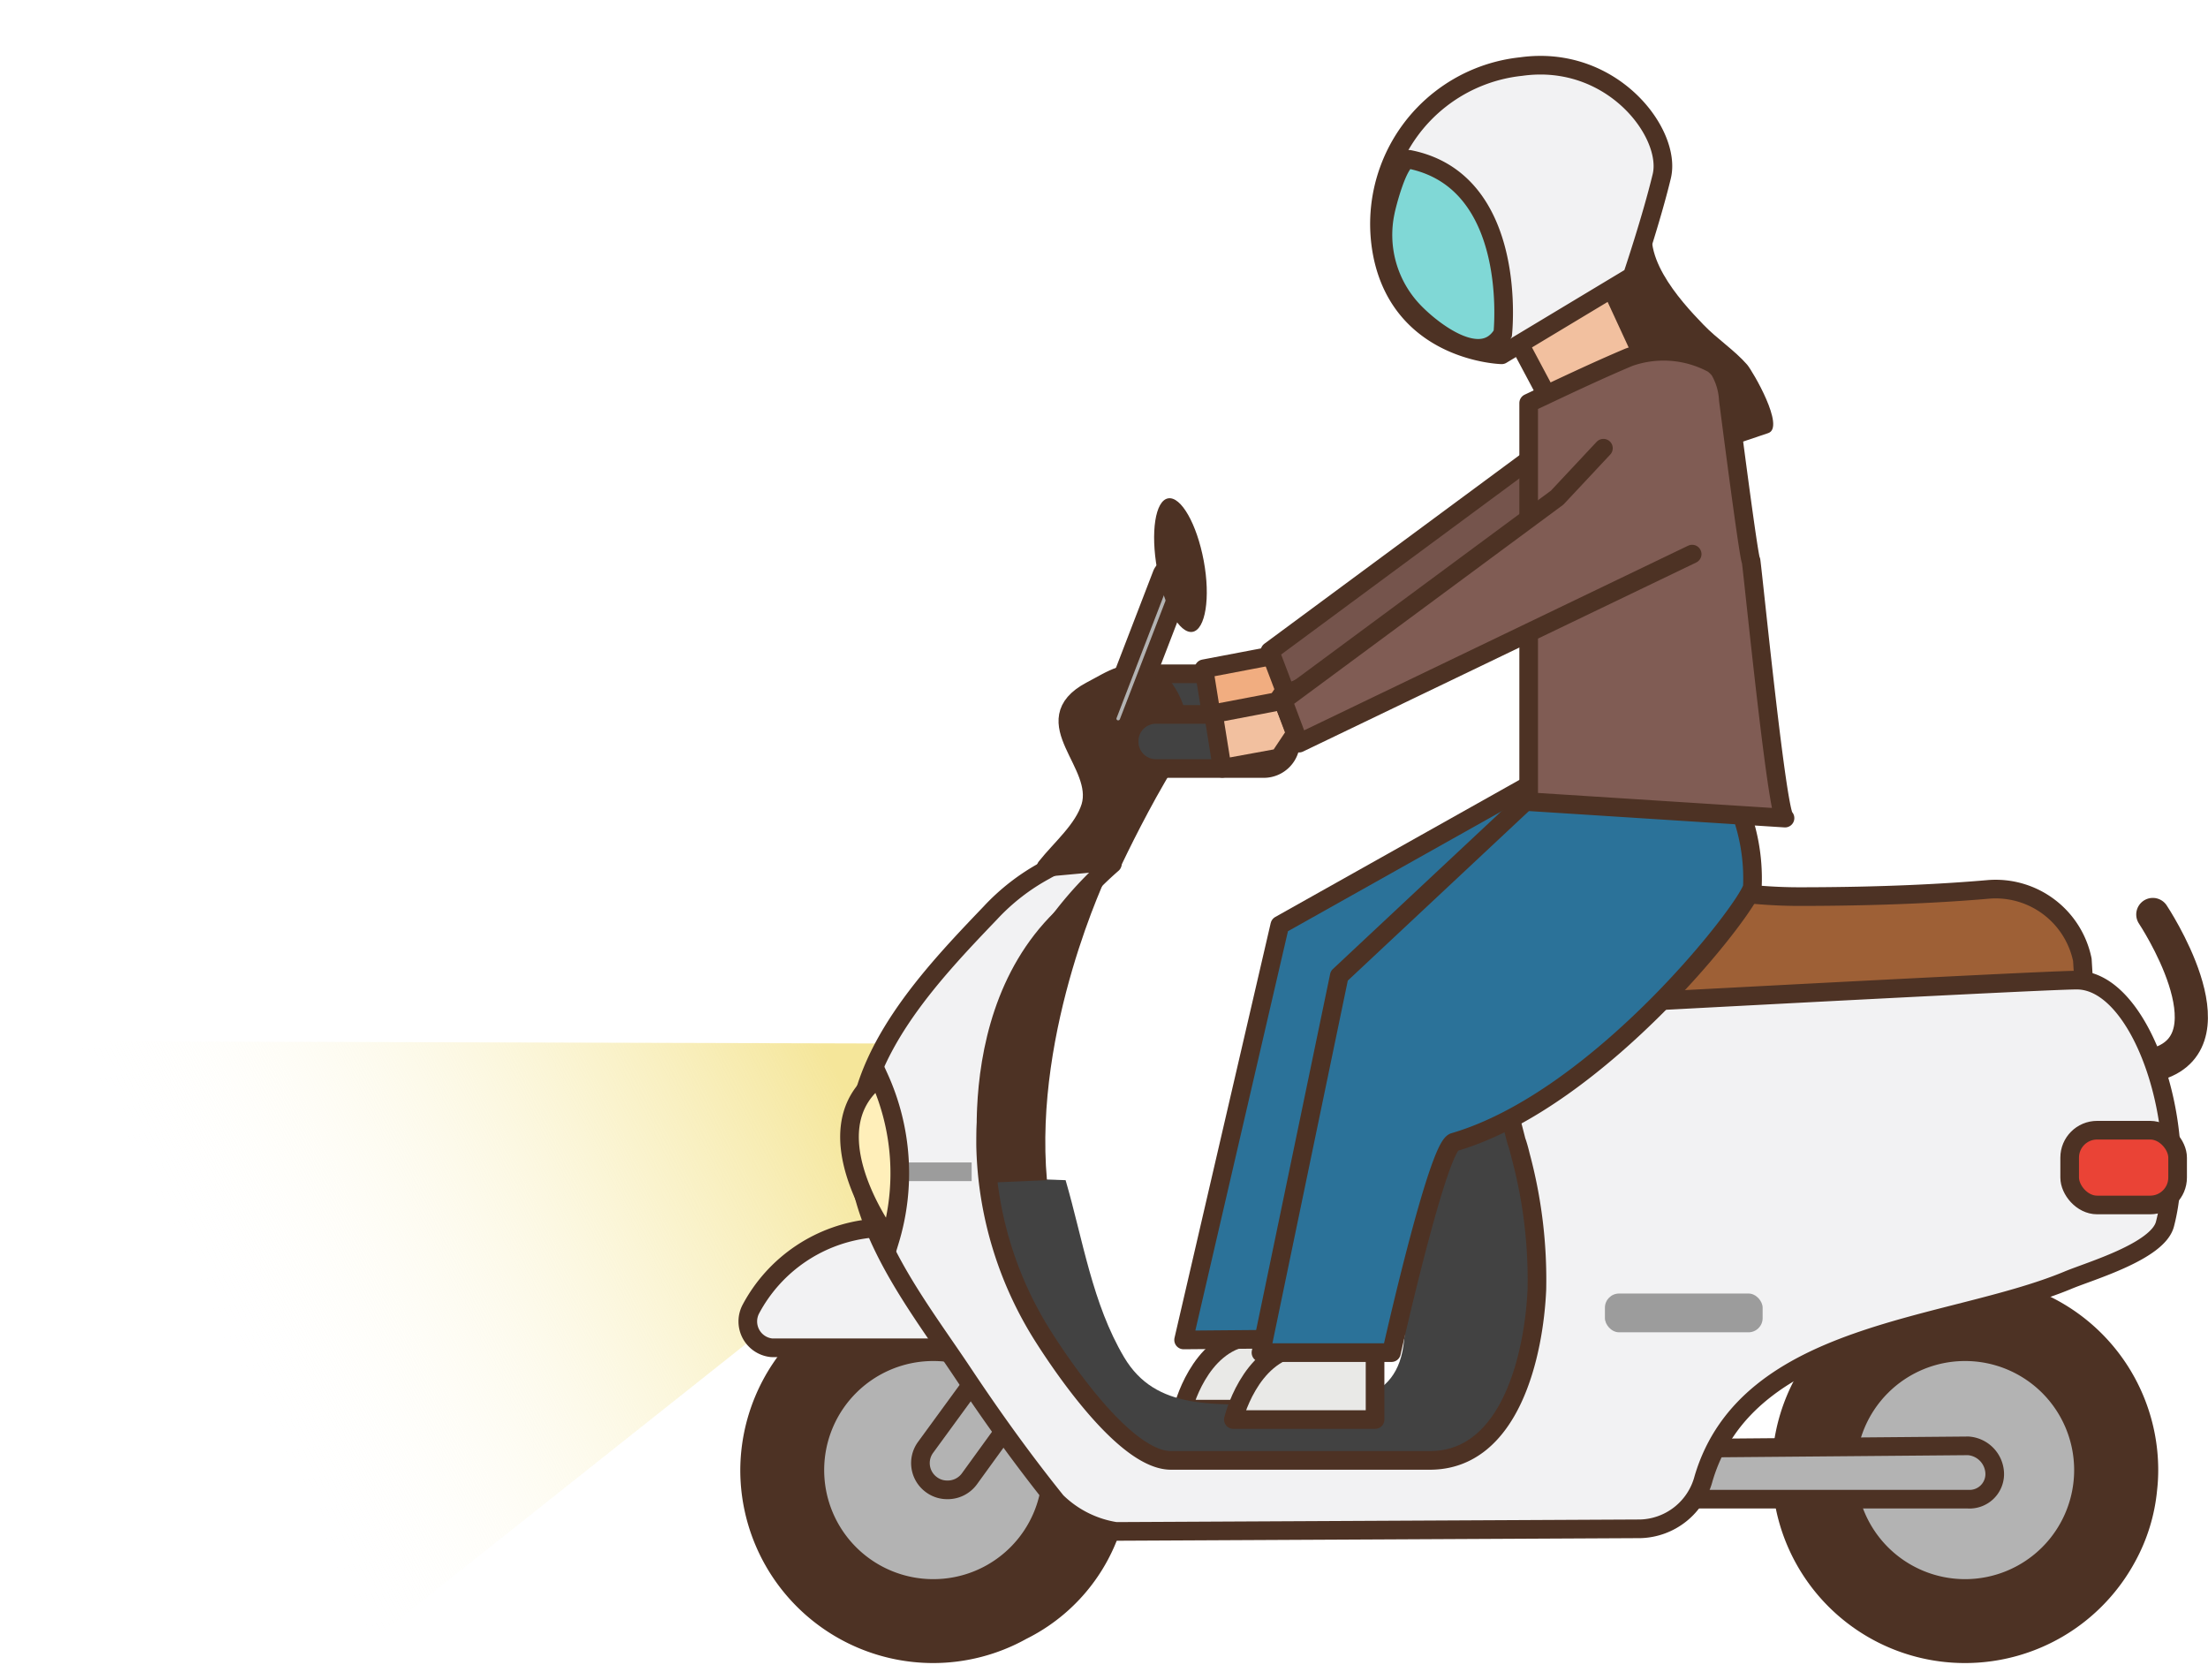 <svg xmlns="http://www.w3.org/2000/svg"
    xmlns:xlink="http://www.w3.org/1999/xlink" viewBox="0 -3 118.44 90.13">
    <defs>
        <style>.cls-1{fill:url(#未命名漸層_82);}.cls-13,.cls-2{fill:#4d3224;}.cls-3,.cls-9{fill:#b3b3b3;}.cls-16,.cls-4{fill:none;}.cls-10,.cls-12,.cls-13,.cls-15,.cls-17,.cls-18,.cls-19,.cls-20,.cls-21,.cls-4,.cls-5,.cls-6,.cls-7,.cls-8,.cls-9{stroke:#4d3224;}.cls-10,.cls-12,.cls-13,.cls-18,.cls-19,.cls-21,.cls-4,.cls-5,.cls-7,.cls-8,.cls-9{stroke-linecap:round;stroke-linejoin:round;}.cls-4{stroke-width:1.78px;}.cls-5{fill:#e9e9e7;}.cls-11,.cls-6{fill:#424242;}.cls-15,.cls-16,.cls-17,.cls-20,.cls-6{stroke-miterlimit:10;}.cls-7{fill:#f1ad80;}.cls-8{fill:#75544c;}.cls-10{fill:#f2f2f3;}.cls-12{fill:#9e6036;}.cls-14{fill:#9c9c9c;}.cls-15{fill:#ea4336;}.cls-16{stroke:#9c9c9c;}.cls-17{fill:#ffefba;}.cls-18{fill:#2b7299;}.cls-19{fill:#f2c09f;}.cls-20{fill:#80d8d6;}.cls-21{fill:#805c54;}</style>
        <linearGradient id="未命名漸層_82" x1="11.67" y1="69.06" x2="44.17" y2="53.06" gradientUnits="userSpaceOnUse">
            <stop offset="0" stop-color="#fff" stop-opacity="0"/>
            <stop offset="0.68" stop-color="#f8eeb9" stop-opacity="0.7"/>
            <stop offset="1" stop-color="#f5e69a"/>
        </linearGradient>
    </defs>
    <title>home-n-scooter-up02</title>
    <g class="wheel">
        <path class="cls-2" d="M115.71-23.08a9.46,9.46,0,0,0,.06-1.07,10.36,10.36,0,0,0-10.36-10.36A10.36,10.36,0,0,0,95.05-24.15,10.35,10.35,0,0,0,105.41-13.8a10.37,10.37,0,0,0,9.11-5.42A9.9,9.9,0,0,0,115.71-23.08Z" transform="translate(0 100)"/>
        <path class="cls-3" d="M105.41-30a5.85,5.85,0,0,1,5.85,5.85,5.85,5.85,0,0,1-5.85,5.85,5.85,5.85,0,0,1-5.85-5.85A5.85,5.85,0,0,1,105.41-30Z" transform="translate(0 100)"/>
        <path class="cls-2" d="M60.61-24a10,10,0,0,0-2.44-6.53,10.32,10.32,0,0,0-8.11-3.93A10.35,10.35,0,0,0,39.71-24.15,10.35,10.35,0,0,0,50.06-13.8a10.29,10.29,0,0,0,5-1.3A10,10,0,0,0,60.61-24Z" transform="translate(0 100)"/>
        <path class="cls-3" d="M50.06-30a5.84,5.84,0,0,1,5.85,5.85,5.84,5.84,0,0,1-5.85,5.85,5.85,5.85,0,0,1-5.85-5.85A5.85,5.85,0,0,1,50.06-30Z" transform="translate(0 100)"/>
    </g>
    <g class="body">
        <g class="light">
            <polyline class="cls-1" points="47.64 52.97 0 52.84 13.5 90.13 49.59 61.48 47.64 52.97"/>
            <animate attributeType="auto" attributeName="opacity" dur="0.8s" values="0.5;1;0.5" repeatCount="indefinite" begin="0"/>
        </g>        
        <path class="cls-4" d="M115.48-53.95s4.45,6.68.29,8" transform="translate(0 100)"/>
        <path class="cls-5" d="M71.06-31.27v3.85H63.45s.84-3.52,3.53-3.89Z" transform="translate(0 100)"/>
        <path class="cls-6" d="M67.35-64H61.5a1.44,1.44,0,0,1-1.43-1.43v0a1.44,1.44,0,0,1,1.43-1.43h5.85a1.44,1.44,0,0,1,1.43,1.43v0A1.43,1.43,0,0,1,67.35-64Z" transform="translate(0 100)"/>
        <polygon class="cls-7" points="68.99 33.92 68.11 35.24 65.05 35.8 64.58 32.87 68.31 32.16 68.99 33.92"/>
        <polygon class="cls-8" points="87.66 18.39 92.42 24.08 68.99 34.22 68.12 31.93 82.84 21.05 87.66 18.39"/>
        <path class="cls-9" d="M50.8-23.09a1.41,1.41,0,0,1-.84-.28,1.43,1.43,0,0,1-.31-2L55.22-33a1.43,1.43,0,0,1,2-.31,1.43,1.43,0,0,1,.31,2L52-23.68A1.44,1.44,0,0,1,50.8-23.09Z" transform="translate(0 100)"/>
        <path class="cls-10" d="M58.66-30.71H41.39a1.42,1.42,0,0,1-1.11-2.08,8.24,8.24,0,0,1,6.51-4.33H53.5Z" transform="translate(0 100)"/>
        <path class="cls-11" d="M57.16-39.7c.93,3.19,1.43,6.62,3.14,9.5s4.83,2.52,8.57,2.52c2.68,0,5.94.22,6.41-3.14.22-1.57.12-3.28.26-4.87.2-2.45.43-4.9.67-7.34.11-1.13.78-7.43,3.07-5.84l2.66,9.76s2.52,12.47-4.45,14.84l-15.14-.45s-7.27-2.81-9.64-15.13Z" transform="translate(0 100)"/>
        <path class="cls-12" d="M111.88-48.55H79.58v-5.83a2.85,2.85,0,0,1,3.08-2.88c2.69.26,8,2.35,13.84,2.35,4.57,0,7.91-.19,10.2-.39a4.75,4.75,0,0,1,5,3.78Z" transform="translate(0 100)"/>
        <path class="cls-9" d="M89.26-22.59a1.3,1.3,0,0,1-1.43-1.26,1.45,1.45,0,0,1,1.42-1.46l16.33-.14h0A1.53,1.53,0,0,1,107-23.92a1.35,1.35,0,0,1-1.43,1.33Z" transform="translate(0 100)"/>
        <path class="cls-10" d="M81.57-41a25.57,25.57,0,0,1,.87,7.17c-.15,3.4-1.38,9.16-5.74,9.16l-13.89,0c-2.39,0-5.68-4.81-6.82-6.6a19.88,19.88,0,0,1-3.12-10.26,19.85,19.85,0,0,1,6.8-15.14,4.34,4.34,0,0,0-3.61.36,11.44,11.44,0,0,0-2.94,2.28c-3.18,3.32-7.2,7.55-7.14,12.47,0,.17,0,.33,0,.5.27,4.41,3.38,8.26,5.69,11.73,1.57,2.36,3.23,4.67,5,6.87a5.82,5.82,0,0,0,3.19,1.6L88-21a3.61,3.61,0,0,0,3.38-2.69c2.37-8,13.21-8,19.56-10.65,1.17-.49,4.81-1.54,5.19-3,1.35-5.15-1.22-13.09-4.73-13.09-2,0-32.11,1.63-32.12,1.63.27,0,1.88,6.29,2.06,7C81.42-41.59,81.5-41.29,81.57-41Z" transform="translate(0 100)"/>
        <path class="cls-13" d="M56.11-56.48c.79-1,2-2,2.39-3.25.69-2.34-3.06-4.57,0-6.21,1.17-.61,2-1.27,3.3-.71,1,.47,1.82,2.75,1.24,3.69-.69,1.13-1.33,2.23-1.9,3.3s-1,1.93-1.44,2.85Z" transform="translate(0 100)"/>
        <path class="cls-2" d="M59.43-56.17s-4,8.31-3.27,16.47l-3.56.15S50.52-51.42,59.43-56.17Z" transform="translate(0 100)"/>
        <rect class="cls-14" x="86.1" y="-33.62" width="8.46" height="2.08" rx="0.76" ry="0.76" transform="translate(180.65 34.84) rotate(-180)"/>
        <rect class="cls-15" x="111.02" y="-42.37" width="5.79" height="4.01" rx="1.47" ry="1.47" transform="translate(227.83 19.26) rotate(180)"/>
        <line class="cls-16" x1="52.12" y1="59.85" x2="46.92" y2="59.85"/>
        <path class="cls-17" d="M47.15-45.21a12.39,12.39,0,0,1,.58,8.74S43.28-42.34,47.15-45.21Z" transform="translate(0 100)"/>
        <path class="cls-6" d="M67.8-61.78H62a1.43,1.43,0,0,1-1.43-1.43v0A1.43,1.43,0,0,1,62-64.68H67.8a1.44,1.44,0,0,1,1.43,1.43v0A1.44,1.44,0,0,1,67.8-61.78Z" transform="translate(0 100)"/>
        <polygon class="cls-18" points="81.65 47.43 73.86 49.38 68.22 68.83 63.49 68.87 68.65 46.62 83.22 38.44 84.15 47.34 81.65 47.43"/>
        <polygon class="cls-19" points="86.28 12.1 88.35 16.58 83.53 19.24 81.49 15.41 86.28 12.1"/>
        <polygon class="cls-19" points="69.5 36.33 68.62 37.65 65.56 38.21 65.09 35.28 68.82 34.57 69.5 36.33"/>
        <path class="cls-10" d="M87.55-88.18l-7,4.21s-5.26-.13-6.37-5.26a8.49,8.49,0,0,1,7.42-10.2c4.88-.68,8.09,3.59,7.54,5.88S87.55-88.18,87.55-88.18Z" transform="translate(0 100)"/>
        <path class="cls-20" d="M80.61-85.11s.89-8.16-5-9.34c-.59-.12-1.25,2.54-1.3,2.83a5.93,5.93,0,0,0,1.51,5.31C76.81-85.27,79.48-83.17,80.61-85.11Z" transform="translate(0 100)"/>
        <path class="cls-5" d="M73.76-30.71v3.85h-7.6s.84-3.53,3.52-3.9Z" transform="translate(0 100)"/>
        <path class="cls-18" d="M93.08-60.17A10.36,10.36,0,0,1,94-55.44c-.13,1-8.13,11.4-16,13.7-.89.26-3.36,11.29-3.36,11.29H67.64l4.2-20.21L82-60.17Z" transform="translate(0 100)"/>
        <path class="cls-21" d="M91.88-83.49a1.7,1.7,0,0,1,.36.35,3.5,3.5,0,0,1,.47,1.59c.1.76,1.11,8.63,1.22,8.63.16,1.21,1.41,13.77,1.82,13.8L82-60l0-21.38c1.78-.84,3.56-1.69,5.38-2.46A5.56,5.56,0,0,1,91.88-83.49Z" transform="translate(0 100)"/>
        <path class="cls-2" d="M88.91-91.49c-1.15,2,1.18,4.58,2.47,5.91.73.76,1.66,1.36,2.34,2.14.29.34,2.06,3.36,1.13,3.67l-1.78.6s1-4.9-4.9-5.19l-1.63-3Z" transform="translate(0 100)"/>
        <polyline class="cls-21" points="90.77 26.72 69.68 36.86 68.82 34.57 83.53 23.69 86.01 21.04"/>
        <path class="cls-9" d="M63.33-71.49l-2.79,7.24a.6.6,0,0,1-.77.35.59.59,0,0,1-.34-.77l2.9-7.53a.62.62,0,0,1,.41-.36" transform="translate(0 100)"/>
        <path class="cls-2" d="M62.07-72.46c-.36-2-.1-3.69.59-3.81s1.54,1.37,1.91,3.35.09,3.69-.6,3.81S62.43-70.48,62.07-72.46Z" transform="translate(0 100)"/>
        <animateTransform attributeType="auto" attributeName="transform" type="translate" values="0 0; 0 -2.5; 0 0" dur="0.8s" begin="0" repeatCount="indefinite" />
    </g>
    

</svg>